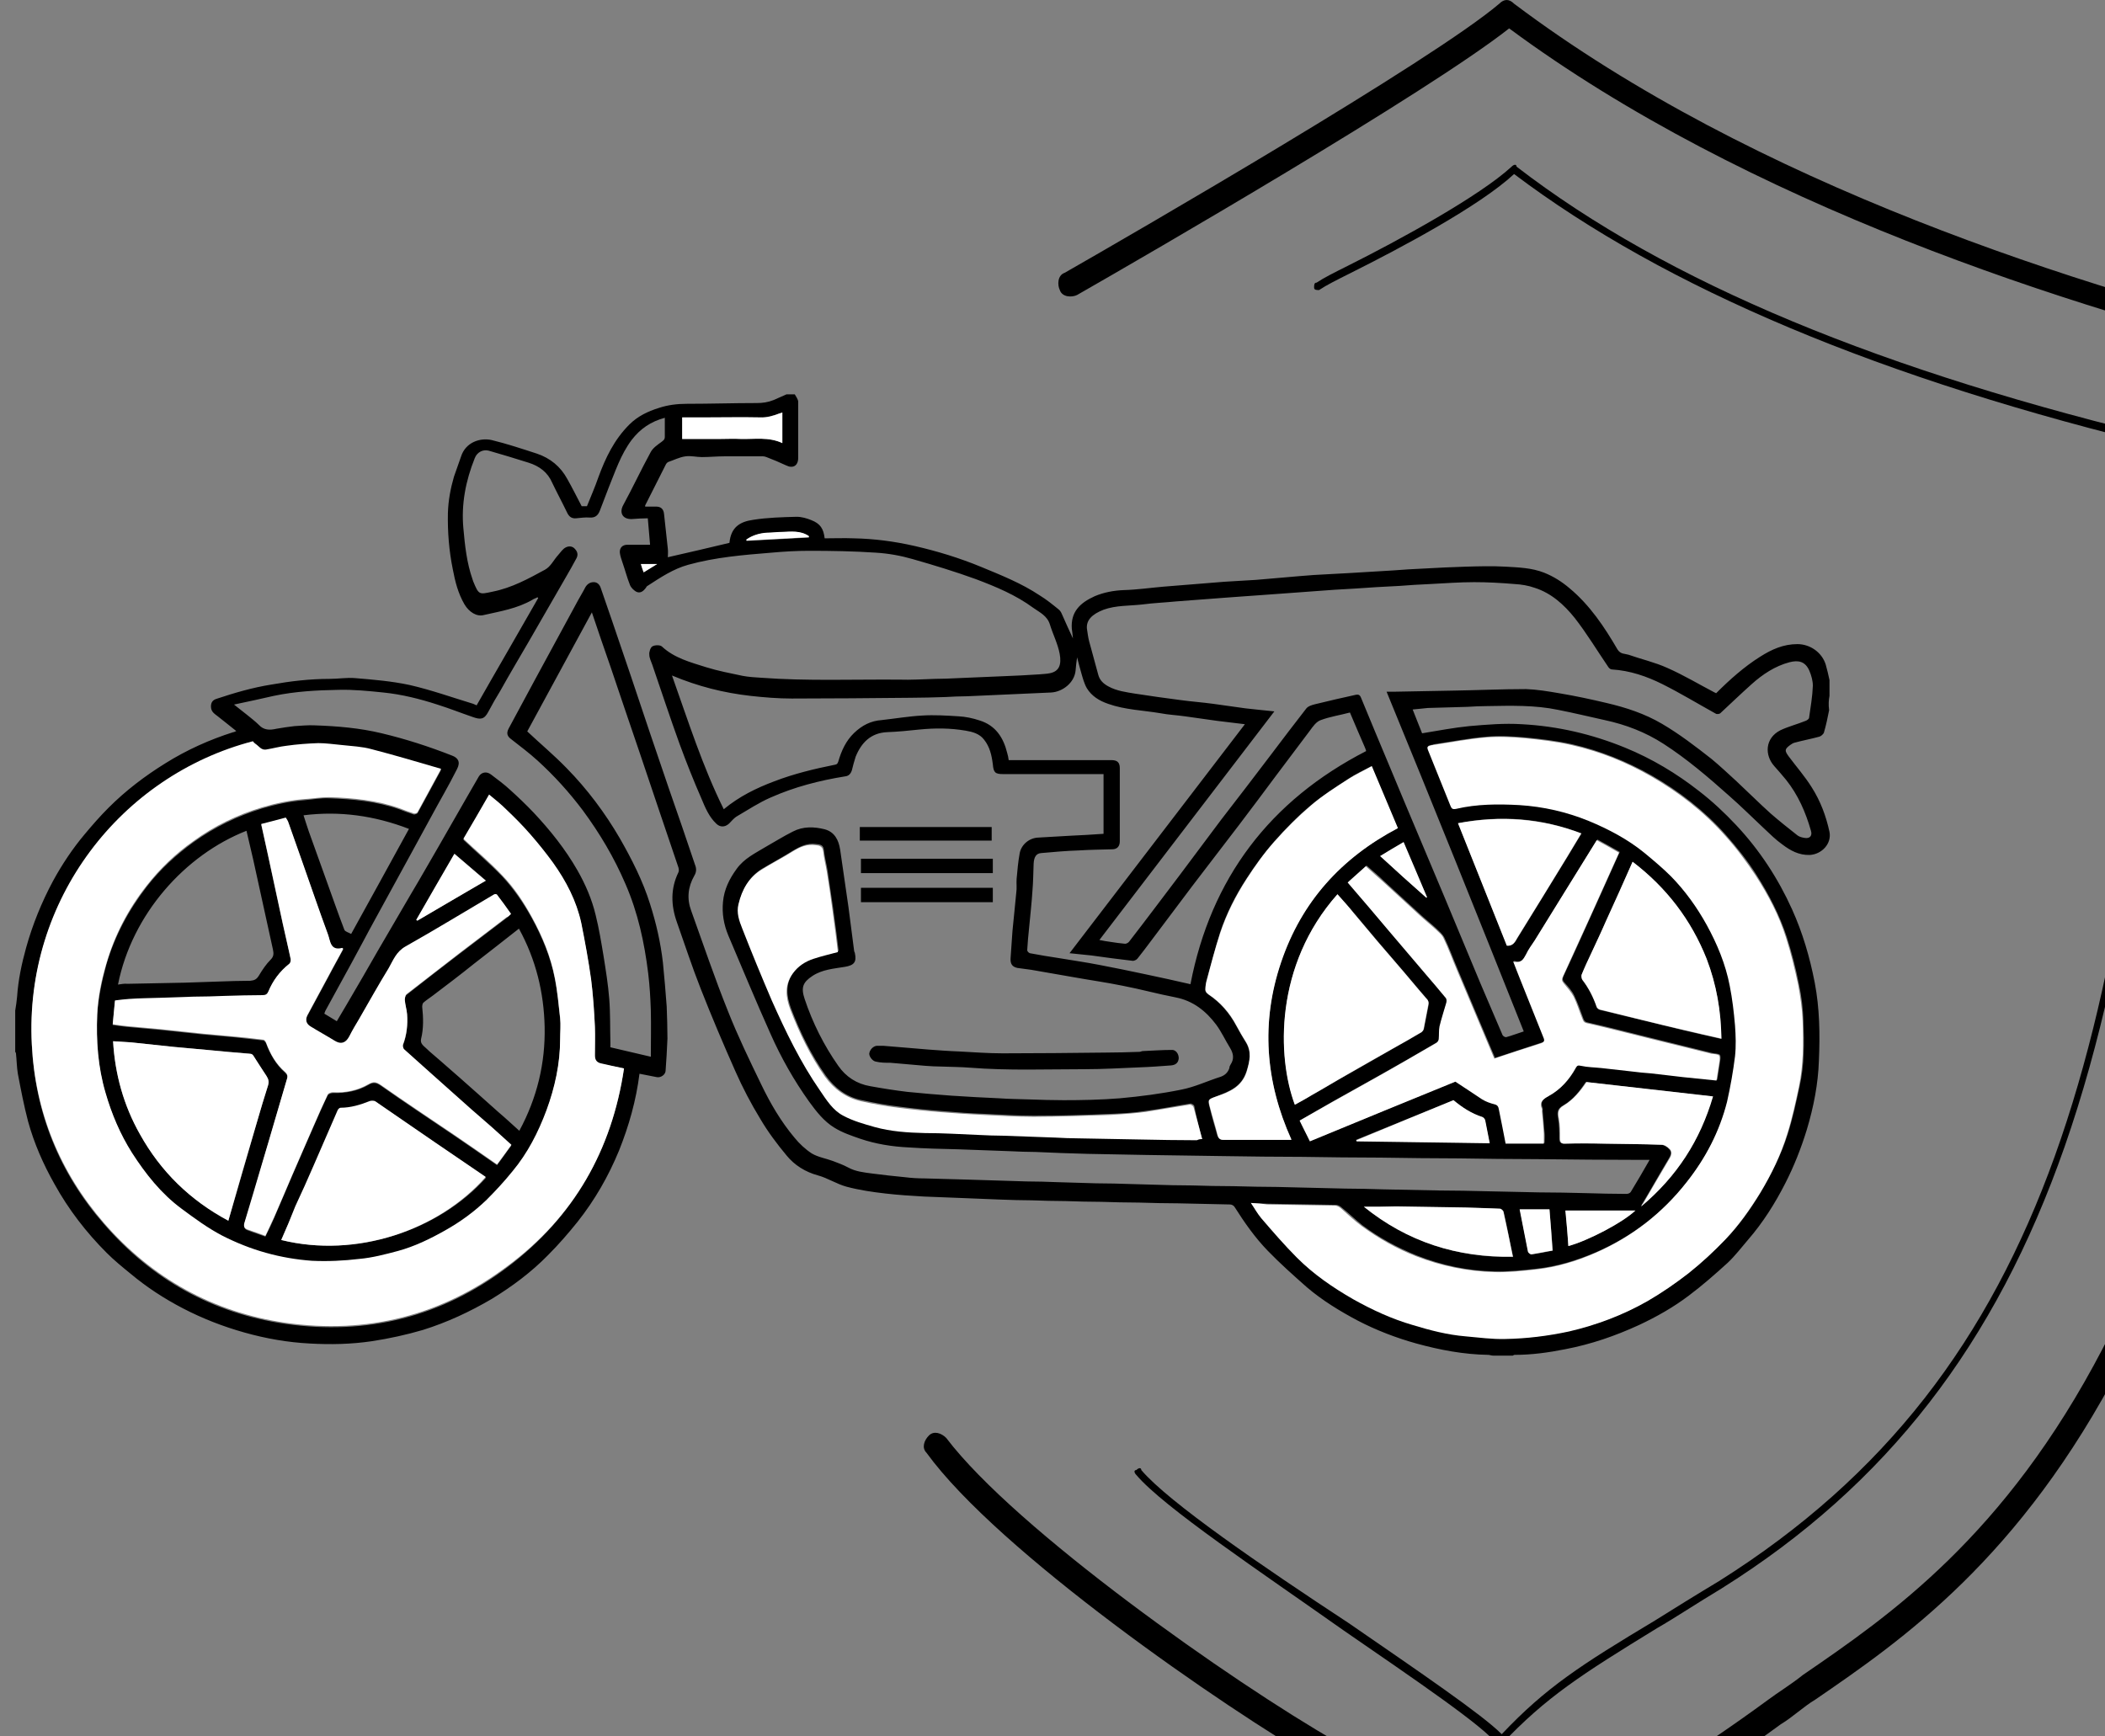 <svg width="137" height="113" viewBox="0 0 137 113" fill="none" xmlns="http://www.w3.org/2000/svg">
<rect x="0" y="0" width="137" height="113" fill="#808080" stroke="none"/>
<path d="M97.577 129.75C97.255 129.75 96.934 129.589 96.773 129.107C95.006 123.483 91.15 118.342 86.008 114.807C79.581 111.111 64.959 100.988 60.299 94.561C59.977 94.24 60.138 93.757 60.459 93.436C60.781 93.115 61.263 93.275 61.584 93.597C66.083 99.542 80.223 109.504 86.972 113.361C91.792 116.735 95.488 121.395 97.737 126.536C100.469 120.27 103.683 118.342 108.985 114.807C110.753 113.682 112.681 112.396 115.091 110.629C115.734 110.147 116.537 109.665 117.341 109.022C128.588 101.309 147.388 88.455 149.638 23.701C134.534 20.005 113.645 13.256 98.22 1.848C92.917 6.026 74.6 16.631 70.1 19.201C69.779 19.362 69.136 19.362 68.976 18.88C68.815 18.559 68.815 17.916 69.297 17.755C73.796 15.184 93.238 3.937 97.577 0.241C97.898 -0.08 98.22 -0.08 98.541 0.241C114.127 11.971 135.337 18.719 150.441 22.415C150.762 22.576 151.084 22.897 151.084 23.218C150.12 52.302 145.781 73.672 138.068 88.776C131.481 101.47 123.768 106.773 118.144 110.629C117.341 111.111 116.698 111.754 115.895 112.236C113.484 114.003 111.556 115.289 109.789 116.413C103.843 120.27 101.112 122.037 98.38 129.429C98.22 129.429 98.059 129.75 97.577 129.75Z" fill="black"/>
<path d="M97.577 113.682C97.417 113.682 97.417 113.682 97.417 113.521C96.613 112.396 92.114 109.343 87.454 106.13C81.991 102.273 75.725 98.096 73.957 96.007C73.796 95.846 73.796 95.685 73.957 95.685C74.118 95.525 74.278 95.525 74.278 95.685C76.046 97.774 82.152 101.952 87.776 105.648C92.436 108.861 96.453 111.593 97.738 112.878C100.63 109.825 102.88 108.379 107.7 105.487C108.986 104.684 110.271 103.88 111.878 102.916C133.57 89.258 138.712 67.406 141.122 29.163C122.322 24.664 108.343 18.719 98.541 11.328C96.292 13.417 91.15 16.148 87.936 17.755C86.972 18.237 86.33 18.558 85.848 18.88C85.687 18.88 85.526 18.88 85.526 18.719C85.526 18.558 85.526 18.398 85.687 18.398C86.169 18.076 86.812 17.755 87.776 17.273C90.989 15.666 96.292 12.774 98.381 10.846C98.541 10.685 98.702 10.685 98.702 10.846C108.504 18.398 122.483 24.182 141.443 28.681C141.604 28.681 141.604 28.842 141.604 29.003C140.64 44.749 139.033 61.3 134.373 74.636C129.874 87.491 122.804 96.65 112.039 103.398C110.432 104.362 108.986 105.326 107.861 105.969C102.88 109.022 100.63 110.468 97.738 113.521C97.738 113.682 97.738 113.682 97.577 113.682Z" fill="black"/>
<path d="M119.069 45.296C119.069 44.952 119.069 44.607 119.069 44.263C118.995 43.919 118.921 43.599 118.823 43.255C118.577 42.468 117.814 41.926 116.978 41.926C116.068 41.926 115.306 42.271 114.568 42.738C113.51 43.402 112.576 44.238 111.69 45.124C111.641 45.099 111.616 45.075 111.592 45.075C110.559 44.533 109.575 43.943 108.517 43.476C107.706 43.107 106.82 42.91 105.984 42.615C105.738 42.541 105.468 42.59 105.271 42.271C104.41 40.795 103.476 39.393 102.147 38.286C101.656 37.868 101.114 37.524 100.5 37.278C99.688 36.958 98.827 36.934 97.991 36.885C97.13 36.835 96.245 36.86 95.384 36.885C94.474 36.909 93.588 36.958 92.678 37.007C92.014 37.032 91.326 37.081 90.662 37.13C89.703 37.18 88.743 37.253 87.784 37.303C87.022 37.352 86.284 37.376 85.521 37.426C85.202 37.45 84.907 37.475 84.587 37.499C83.628 37.573 82.693 37.672 81.734 37.745C81.045 37.794 80.357 37.819 79.668 37.868C78.659 37.942 77.651 38.04 76.618 38.114C76.323 38.139 76.003 38.163 75.708 38.188C74.847 38.262 74.011 38.385 73.15 38.409C72.486 38.434 71.847 38.557 71.257 38.803C70.273 39.246 69.683 39.836 69.756 40.918C69.781 41.09 69.805 41.287 69.83 41.557C69.559 40.992 69.338 40.475 69.117 39.983C69.068 39.86 68.994 39.737 68.895 39.664C68.502 39.344 68.108 39.024 67.666 38.754C66.485 37.967 65.182 37.45 63.878 36.909C62.452 36.319 61.001 35.876 59.5 35.532C58.197 35.237 56.893 35.065 55.565 35.04C54.926 35.015 54.311 35.04 53.671 35.04C53.598 34.4 53.376 34.081 52.811 33.859C52.515 33.736 52.171 33.638 51.851 33.638C50.917 33.663 49.958 33.687 49.023 33.835C48.138 33.958 47.572 34.327 47.474 35.335C46.121 35.655 44.793 35.974 43.465 36.27C43.465 36.122 43.489 35.925 43.465 35.728C43.391 34.966 43.292 34.204 43.219 33.466C43.194 33.146 43.022 32.974 42.702 32.974C42.456 32.974 42.21 32.974 41.989 32.974C41.989 32.925 41.989 32.9 41.989 32.9C42.432 32.015 42.899 31.105 43.342 30.219C43.366 30.17 43.44 30.096 43.489 30.072C43.858 29.949 44.227 29.752 44.621 29.703C44.965 29.654 45.334 29.752 45.678 29.752C46.17 29.752 46.637 29.703 47.129 29.703C47.867 29.703 48.605 29.703 49.367 29.703C49.539 29.703 49.712 29.678 49.884 29.752C50.327 29.924 50.745 30.096 51.163 30.293C51.605 30.515 51.95 30.318 51.95 29.801C51.95 28.596 51.95 27.366 51.95 26.161C51.95 25.989 51.802 25.817 51.728 25.669C51.556 25.669 51.359 25.669 51.187 25.669C50.917 25.792 50.622 25.915 50.351 26.038C49.982 26.186 49.638 26.235 49.244 26.235C47.719 26.235 46.219 26.284 44.694 26.284C44.08 26.284 43.465 26.358 42.874 26.555C42.161 26.776 41.497 27.096 40.956 27.637C39.972 28.621 39.407 29.801 38.939 31.08C38.718 31.72 38.447 32.334 38.201 32.949C38.054 32.949 37.931 32.949 37.857 32.949C37.537 32.334 37.242 31.744 36.922 31.178C36.48 30.367 35.816 29.826 34.955 29.531C33.971 29.211 33.012 28.891 32.004 28.645C31.241 28.473 30.306 28.793 30.011 29.703C29.864 30.145 29.692 30.588 29.544 31.031C29.323 31.793 29.175 32.58 29.151 33.392C29.126 34.622 29.224 35.852 29.47 37.057C29.618 37.844 29.815 38.631 30.233 39.344C30.528 39.836 31.02 40.156 31.487 40.033C32.569 39.787 33.651 39.614 34.635 39.049C34.733 38.975 34.856 38.95 34.98 38.877C35.004 38.901 35.004 38.901 35.029 38.926C33.7 41.262 32.348 43.574 31.02 45.911C30.946 45.886 30.872 45.837 30.798 45.812C29.421 45.394 28.044 44.902 26.642 44.583C25.486 44.337 24.305 44.238 23.125 44.14C22.584 44.091 22.018 44.189 21.452 44.189C20.174 44.189 18.919 44.337 17.665 44.558C16.435 44.755 15.255 45.099 14.074 45.493C13.853 45.566 13.73 45.714 13.73 45.984C13.73 46.329 13.951 46.452 14.172 46.624C14.566 46.944 14.959 47.239 15.377 47.583C15.279 47.632 15.23 47.657 15.181 47.657C13.631 48.149 12.156 48.813 10.778 49.674C9.426 50.51 8.171 51.469 7.065 52.576C6.523 53.117 6.007 53.707 5.515 54.297C4.728 55.232 4.039 56.265 3.449 57.347C2.711 58.724 2.121 60.176 1.703 61.676C1.408 62.733 1.186 63.791 1.113 64.873C1.088 65.168 1.039 65.488 0.99 65.783C0.99 66.669 0.99 67.579 0.99 68.464C1.014 68.489 1.039 68.538 1.039 68.562C1.088 69.005 1.088 69.448 1.162 69.891C1.359 70.924 1.555 71.956 1.826 72.989C2.219 74.416 2.81 75.769 3.547 77.072C4.457 78.72 5.613 80.22 6.942 81.548C7.433 82.04 7.95 82.458 8.491 82.901C9.549 83.787 10.68 84.524 11.91 85.164C13.189 85.828 14.517 86.344 15.919 86.738C17.32 87.131 18.722 87.377 20.174 87.451C21.502 87.525 22.83 87.5 24.182 87.303C25.314 87.131 26.445 86.885 27.527 86.566C29.101 86.074 30.577 85.385 32.004 84.549C33.332 83.737 34.586 82.803 35.668 81.696C36.357 81.007 36.996 80.269 37.587 79.532C38.718 78.105 39.603 76.556 40.292 74.883C40.931 73.284 41.399 71.637 41.62 69.891C42.014 69.964 42.382 70.038 42.751 70.112C42.997 70.161 43.292 69.964 43.317 69.718C43.366 69.005 43.415 68.316 43.44 67.603C43.44 66.915 43.415 66.201 43.391 65.513C43.317 64.553 43.243 63.619 43.145 62.66C42.997 61.356 42.702 60.077 42.309 58.847C41.841 57.347 41.128 55.945 40.341 54.568C39.382 52.92 38.226 51.371 36.873 49.993C36.062 49.157 35.176 48.419 34.315 47.608C35.693 45.075 37.095 42.492 38.521 39.86C38.939 41.09 39.333 42.271 39.751 43.451C40.366 45.296 41.005 47.14 41.62 48.96C42.456 51.469 43.317 53.978 44.153 56.462C44.178 56.56 44.202 56.683 44.153 56.782C43.637 57.839 43.661 58.921 44.055 60.028C44.571 61.479 45.039 62.93 45.604 64.357C46.318 66.177 47.08 67.972 47.867 69.743C48.334 70.8 48.875 71.834 49.49 72.842C49.982 73.678 50.572 74.465 51.187 75.203C51.704 75.842 52.417 76.285 53.229 76.506C53.868 76.679 54.458 77.072 55.098 77.244C55.934 77.466 56.77 77.589 57.631 77.687C58.467 77.785 59.304 77.835 60.14 77.884C61.173 77.933 62.23 77.957 63.263 78.007C63.878 78.031 64.493 78.056 65.108 78.081C65.796 78.105 66.461 78.13 67.149 78.13C67.887 78.154 68.625 78.179 69.363 78.179C70.125 78.204 70.912 78.228 71.675 78.228C72.486 78.253 73.323 78.277 74.134 78.277C74.995 78.302 75.831 78.326 76.692 78.326C77.823 78.351 78.955 78.376 80.061 78.4C80.16 78.4 80.307 78.474 80.357 78.572C80.996 79.581 81.685 80.565 82.521 81.425C83.332 82.262 84.193 83.024 85.054 83.787C86.062 84.647 87.194 85.336 88.35 85.951C89.58 86.59 90.859 87.082 92.187 87.451C93.712 87.869 95.261 88.164 96.86 88.189C96.958 88.189 97.056 88.238 97.179 88.238C97.597 88.238 98.04 88.238 98.458 88.238C98.507 88.213 98.532 88.189 98.581 88.189C99.688 88.189 100.77 88.041 101.877 87.82C103.549 87.5 105.123 86.959 106.673 86.246C107.829 85.705 108.911 85.09 109.919 84.328C110.805 83.663 111.641 82.926 112.453 82.188C112.92 81.745 113.338 81.204 113.756 80.712C114.74 79.581 115.527 78.326 116.191 77.023C116.757 75.916 117.224 74.736 117.593 73.531C118.036 72.055 118.331 70.555 118.38 69.03C118.454 67.333 118.429 65.636 118.109 63.963C117.79 62.315 117.322 60.717 116.634 59.192C115.724 57.175 114.519 55.331 112.994 53.707C112.256 52.92 111.444 52.158 110.583 51.494C109.108 50.338 107.509 49.379 105.763 48.665C103.599 47.78 101.36 47.263 99.049 47.14C97.917 47.067 96.761 47.165 95.63 47.263C94.621 47.362 93.613 47.559 92.555 47.731C92.359 47.263 92.162 46.722 91.941 46.181C92.285 46.157 92.605 46.108 92.924 46.083C93.785 46.058 94.646 46.034 95.507 46.009C95.925 45.984 96.343 45.96 96.786 45.96C98.335 45.935 99.885 45.886 101.41 46.206C102.418 46.403 103.426 46.648 104.435 46.87C105.812 47.165 107.091 47.657 108.271 48.419C109.796 49.403 111.174 50.584 112.526 51.789C113.313 52.477 114.051 53.215 114.814 53.929C115.207 54.297 115.576 54.666 115.994 54.962C116.511 55.355 117.076 55.675 117.79 55.65C118.577 55.601 119.216 54.912 119.069 54.15C118.847 53.117 118.478 52.133 117.913 51.248C117.47 50.535 116.904 49.895 116.412 49.231C116.142 48.862 116.142 48.764 116.511 48.493C116.584 48.444 116.683 48.37 116.781 48.346C117.322 48.198 117.863 48.1 118.404 47.952C118.503 47.928 118.65 47.804 118.7 47.706C118.847 47.214 118.946 46.722 119.044 46.23C118.995 45.837 119.019 45.566 119.069 45.296ZM71.822 54.273C71.084 54.322 70.396 54.371 69.707 54.396C68.994 54.445 68.281 54.47 67.567 54.519C66.977 54.543 66.461 54.986 66.362 55.552C66.264 56.093 66.215 56.634 66.165 57.2C66.141 57.495 66.19 57.815 66.141 58.11C66.067 58.946 65.969 59.782 65.895 60.594C65.846 61.184 65.821 61.774 65.772 62.364C65.747 62.733 65.87 62.93 66.215 63.004C66.51 63.053 66.829 63.078 67.125 63.127C68.01 63.275 68.92 63.447 69.805 63.594C70.888 63.791 71.97 63.939 73.052 64.16C74.208 64.381 75.364 64.701 76.52 64.922C77.651 65.144 78.487 65.808 79.151 66.693C79.496 67.16 79.742 67.702 80.061 68.218C80.283 68.587 80.332 68.931 80.086 69.3C80.037 69.374 80.012 69.448 80.012 69.522C79.914 69.817 79.717 69.989 79.447 70.087C78.586 70.358 77.774 70.751 76.889 70.924C75.561 71.194 74.233 71.366 72.88 71.489C71.65 71.588 70.42 71.612 69.215 71.612C68.477 71.612 67.74 71.588 67.002 71.563C66.338 71.538 65.674 71.538 65.034 71.489C64.001 71.44 62.968 71.391 61.911 71.317C60.951 71.243 59.992 71.169 59.058 71.071C58.246 70.973 57.459 70.85 56.647 70.702C55.762 70.555 55.049 70.087 54.557 69.374C53.622 68.046 52.884 66.57 52.368 65.021C52.122 64.283 52.245 63.939 52.884 63.52C53.524 63.102 54.262 63.053 54.999 62.93C55.59 62.832 55.762 62.611 55.639 62.045C55.639 61.996 55.59 61.946 55.59 61.897C55.467 60.938 55.344 59.979 55.221 59.044C55.049 57.79 54.852 56.56 54.68 55.306C54.581 54.666 54.311 54.15 53.671 53.978C52.983 53.806 52.27 53.781 51.605 54.125C51.015 54.42 50.425 54.789 49.859 55.109C49.171 55.527 48.433 55.871 47.941 56.56C47.474 57.2 47.129 57.888 47.055 58.7C46.982 59.462 47.105 60.176 47.4 60.889C48.31 63.029 49.195 65.168 50.154 67.308C50.843 68.858 51.679 70.333 52.663 71.71C53.13 72.35 53.622 72.989 54.311 73.407C54.827 73.727 55.418 73.924 55.983 74.121C56.992 74.465 58.074 74.637 59.131 74.686C60.214 74.76 61.296 74.785 62.378 74.809C63.509 74.859 64.616 74.883 65.747 74.932C66.288 74.957 66.829 74.982 67.395 74.982C68.526 75.031 69.633 75.08 70.765 75.105C72.044 75.129 73.347 75.154 74.626 75.178C76.323 75.203 77.996 75.228 79.692 75.252C81.389 75.277 83.087 75.301 84.784 75.301C86.481 75.326 88.153 75.35 89.85 75.35C91.547 75.375 93.244 75.4 94.941 75.4C96.614 75.424 98.286 75.449 99.983 75.449C102.32 75.474 104.631 75.498 106.968 75.498C107.091 75.498 107.189 75.498 107.361 75.498C106.943 76.236 106.55 76.9 106.132 77.589C106.083 77.662 105.96 77.712 105.861 77.712C104.976 77.712 104.09 77.687 103.205 77.662C102.197 77.638 101.188 77.613 100.155 77.613C99.024 77.589 97.892 77.564 96.737 77.539C95.728 77.515 94.72 77.49 93.712 77.49C92.482 77.466 91.252 77.441 90.022 77.416C89.211 77.392 88.374 77.367 87.563 77.367C86.53 77.343 85.521 77.318 84.489 77.293C83.579 77.269 82.668 77.244 81.758 77.244C80.799 77.22 79.84 77.195 78.906 77.195C78.045 77.171 77.184 77.146 76.323 77.146C75.438 77.121 74.552 77.097 73.667 77.072C72.88 77.047 72.117 77.023 71.33 77.023C70.494 76.998 69.658 76.974 68.846 76.949C68.158 76.924 67.494 76.9 66.805 76.9C65.477 76.851 64.149 76.826 62.821 76.777C61.935 76.752 61.05 76.728 60.164 76.703C59.746 76.703 59.328 76.679 58.935 76.629C58.197 76.556 57.483 76.482 56.746 76.383C56.205 76.31 55.688 76.26 55.196 75.99C54.877 75.818 54.532 75.695 54.212 75.572C53.745 75.4 53.253 75.326 52.835 75.08C52.417 74.809 52.023 74.441 51.704 74.047C50.818 72.989 50.13 71.809 49.539 70.579C48.777 69.005 48.015 67.431 47.375 65.808C46.514 63.668 45.776 61.479 44.989 59.29C44.694 58.503 44.768 57.741 45.186 57.003C45.334 56.757 45.334 56.536 45.235 56.29C44.67 54.617 44.104 52.945 43.514 51.272C43.096 50.067 42.702 48.862 42.284 47.657C41.472 45.222 40.661 42.812 39.825 40.377C39.579 39.664 39.333 38.95 39.087 38.237C39.013 38.04 38.865 37.893 38.644 37.893C38.398 37.893 38.226 38.016 38.103 38.213C37.955 38.508 37.783 38.778 37.636 39.049C36.701 40.77 35.767 42.492 34.832 44.214C34.266 45.271 33.676 46.353 33.11 47.411C32.938 47.731 33.012 47.928 33.282 48.124C33.848 48.567 34.438 49.01 34.98 49.502C36.062 50.485 37.045 51.568 37.931 52.748C39.038 54.248 39.972 55.822 40.71 57.544C41.522 59.413 41.94 61.356 42.186 63.348C42.284 64.16 42.333 64.972 42.358 65.783C42.382 66.767 42.358 67.751 42.358 68.784C41.423 68.562 40.587 68.366 39.726 68.169C39.726 68.07 39.726 67.972 39.726 67.874C39.702 66.915 39.726 65.955 39.652 65.021C39.579 64.086 39.431 63.176 39.283 62.242C39.136 61.356 38.988 60.446 38.767 59.561C38.521 58.528 38.103 57.569 37.587 56.659C36.8 55.281 35.816 54.051 34.733 52.896C34.242 52.379 33.725 51.887 33.209 51.42C32.815 51.051 32.372 50.731 31.954 50.411C31.659 50.19 31.339 50.264 31.167 50.535C30.921 50.953 30.675 51.395 30.429 51.813C29.79 52.92 29.151 54.051 28.511 55.158C27.921 56.167 27.355 57.175 26.765 58.159C26.199 59.143 25.609 60.126 25.043 61.11C24.404 62.192 23.789 63.299 23.149 64.381C22.756 65.07 22.338 65.759 21.92 66.472C21.649 66.3 21.379 66.152 21.108 65.98C21.133 65.906 21.157 65.832 21.182 65.783C21.747 64.75 22.313 63.717 22.879 62.684C23.395 61.75 23.887 60.791 24.404 59.856C25.215 58.38 26.027 56.88 26.839 55.404C27.232 54.691 27.626 53.953 28.019 53.24C28.585 52.182 29.2 51.149 29.741 50.067C29.987 49.6 29.815 49.329 29.421 49.182C27.921 48.592 26.396 48.1 24.846 47.731C23.42 47.386 21.944 47.263 20.493 47.214C20.05 47.19 19.608 47.239 19.165 47.263C18.772 47.313 18.378 47.362 17.985 47.436C17.566 47.534 17.173 47.534 16.853 47.19C16.607 46.944 16.312 46.722 16.042 46.501C15.796 46.304 15.55 46.108 15.23 45.861C16.14 45.665 16.976 45.493 17.812 45.296C19.214 45.001 20.616 44.927 22.043 44.902C23.002 44.878 23.986 44.976 24.945 45.075C26.15 45.197 27.331 45.493 28.462 45.861C29.249 46.108 29.987 46.403 30.774 46.673C31.266 46.845 31.512 46.845 31.782 46.329C32.028 45.861 32.299 45.394 32.569 44.952C33.159 43.894 33.774 42.861 34.389 41.803C34.98 40.77 35.57 39.762 36.16 38.729C36.603 37.942 37.07 37.18 37.488 36.393C37.611 36.196 37.636 35.974 37.439 35.753C37.267 35.532 37.021 35.532 36.824 35.63C36.627 35.728 36.48 35.95 36.332 36.122C36.037 36.442 35.84 36.885 35.471 37.081C34.389 37.672 33.307 38.262 32.077 38.508C31.167 38.705 31.167 38.729 30.798 37.844C30.774 37.794 30.774 37.745 30.749 37.696C30.38 36.639 30.257 35.507 30.159 34.4C30.011 32.826 30.306 31.302 30.897 29.826C31.044 29.432 31.438 29.235 31.807 29.334C32.668 29.58 33.553 29.85 34.414 30.121C35.102 30.342 35.644 30.736 35.939 31.424C36.258 32.089 36.603 32.728 36.922 33.392C37.045 33.638 37.218 33.761 37.488 33.736C37.783 33.712 38.078 33.663 38.373 33.687C38.718 33.712 38.915 33.564 39.038 33.245C39.234 32.753 39.407 32.261 39.603 31.769C40.046 30.687 40.39 29.605 41.103 28.645C41.669 27.907 42.358 27.44 43.268 27.194C43.268 27.612 43.268 28.03 43.268 28.424C43.268 28.621 43.169 28.67 43.047 28.768C42.776 28.965 42.481 29.162 42.333 29.457C41.718 30.588 41.177 31.744 40.562 32.876C40.292 33.367 40.513 33.81 41.128 33.785C41.472 33.761 41.817 33.736 42.161 33.736C42.21 34.327 42.26 34.868 42.309 35.458C41.792 35.458 41.3 35.458 40.833 35.458C40.513 35.458 40.316 35.655 40.341 35.974C40.366 36.196 40.44 36.393 40.513 36.614C40.685 37.106 40.808 37.598 41.005 38.09C41.079 38.262 41.276 38.459 41.448 38.532C41.694 38.631 41.891 38.459 42.038 38.262C42.063 38.213 42.087 38.163 42.136 38.139C42.973 37.598 43.809 37.032 44.793 36.761C46.563 36.27 48.383 36.122 50.203 35.974C51.015 35.901 51.827 35.852 52.663 35.852C54.114 35.852 55.565 35.876 57.016 35.974C57.828 36.024 58.639 36.171 59.402 36.393C60.779 36.786 62.157 37.204 63.509 37.696C64.813 38.188 66.116 38.729 67.248 39.565C67.666 39.86 68.158 40.082 68.33 40.647C68.526 41.287 68.846 41.902 68.969 42.566C69.092 43.255 68.945 43.697 68.33 43.82C68.108 43.869 67.862 43.869 67.641 43.894C66.854 43.943 66.043 43.992 65.255 44.017C64.296 44.066 63.312 44.091 62.353 44.14C61.837 44.164 61.345 44.189 60.828 44.189C60.066 44.214 59.279 44.263 58.517 44.238C55.516 44.214 52.515 44.337 49.539 44.115C49.146 44.091 48.728 44.066 48.334 43.992C47.523 43.82 46.736 43.673 45.949 43.427C44.94 43.107 43.883 42.836 43.071 42.074C42.948 41.976 42.628 41.976 42.456 42.074C42.333 42.148 42.235 42.443 42.26 42.615C42.26 42.836 42.382 43.058 42.456 43.279C43.047 45.001 43.612 46.722 44.227 48.419C44.67 49.624 45.137 50.805 45.654 51.986C45.9 52.576 46.145 53.166 46.613 53.609C46.859 53.855 47.178 53.855 47.449 53.609C47.621 53.437 47.769 53.24 47.99 53.117C48.703 52.699 49.416 52.231 50.154 51.912C51.704 51.223 53.327 50.805 54.999 50.535C55.245 50.51 55.368 50.362 55.442 50.141C55.516 49.846 55.59 49.551 55.688 49.256C56.057 48.346 56.672 47.706 57.73 47.657C58.443 47.632 59.131 47.559 59.845 47.485C60.853 47.386 61.837 47.386 62.845 47.559C63.288 47.632 63.755 47.755 64.05 48.149C64.419 48.616 64.542 49.157 64.616 49.748C64.665 50.288 64.764 50.387 65.305 50.387C67.371 50.387 69.412 50.387 71.478 50.387C71.576 50.387 71.699 50.387 71.822 50.387C71.822 51.813 71.822 53.043 71.822 54.273ZM40.612 69.546C39.825 74.859 37.34 79.212 33.061 82.458C28.782 85.705 23.887 86.935 18.575 86.172C13.853 85.484 9.893 83.295 6.769 79.679C3.867 76.359 2.293 72.448 2.072 68.046C1.58 58.626 7.876 50.559 16.46 48.321C16.509 48.37 16.558 48.444 16.632 48.493C16.853 48.616 17.025 48.911 17.32 48.862C17.763 48.788 18.206 48.665 18.649 48.616C19.337 48.542 20.026 48.468 20.715 48.444C21.231 48.444 21.747 48.493 22.239 48.567C22.879 48.641 23.543 48.665 24.182 48.837C25.683 49.231 27.183 49.674 28.708 50.116C28.167 51.1 27.675 52.01 27.183 52.92C27.158 52.969 27.011 53.019 26.937 53.019C26.617 52.92 26.297 52.797 25.978 52.674C24.502 52.158 22.953 52.01 21.403 51.961C20.887 51.936 20.37 52.035 19.829 52.084C18.87 52.158 17.96 52.355 17.05 52.625C15.451 53.117 13.976 53.83 12.598 54.814C11.442 55.65 10.409 56.609 9.549 57.716C8.368 59.241 7.458 60.938 6.917 62.807C6.622 63.889 6.4 64.972 6.327 66.078C6.253 67.8 6.376 69.522 6.868 71.194C7.286 72.571 7.827 73.899 8.589 75.105C9.475 76.482 10.483 77.761 11.811 78.745C12.648 79.384 13.508 79.999 14.443 80.491C15.353 80.958 16.337 81.352 17.32 81.622C18.28 81.893 19.288 82.089 20.296 82.139C21.329 82.212 22.362 82.139 23.395 82.016C24.232 81.917 25.092 81.721 25.904 81.499C26.986 81.204 27.97 80.737 28.954 80.171C29.938 79.605 30.872 78.941 31.684 78.154C32.274 77.589 32.815 76.949 33.356 76.31C34.34 75.129 35.053 73.776 35.57 72.325C36.111 70.825 36.455 69.3 36.455 67.702C36.455 67.234 36.504 66.767 36.455 66.324C36.357 65.439 36.283 64.578 36.111 63.717C35.84 62.315 35.299 61.012 34.611 59.758C34.069 58.774 33.43 57.839 32.668 57.028C31.881 56.216 31.02 55.478 30.159 54.666C30.675 53.756 31.241 52.773 31.831 51.789C32.225 52.133 32.618 52.428 32.963 52.773C33.479 53.289 34.02 53.83 34.512 54.371C35.029 54.962 35.545 55.576 35.988 56.216C36.849 57.396 37.537 58.7 37.832 60.151C38.078 61.356 38.3 62.586 38.472 63.816C38.62 64.824 38.669 65.857 38.718 66.89C38.742 67.505 38.718 68.12 38.718 68.759C38.718 69.005 38.816 69.202 39.062 69.276C39.554 69.325 40.071 69.423 40.612 69.546ZM99.171 67.136C98.778 67.259 98.409 67.406 98.04 67.505C97.966 67.529 97.843 67.456 97.794 67.382C97.302 66.251 96.835 65.119 96.343 63.988C95.556 62.119 94.794 60.249 94.007 58.38C93.441 57.028 92.875 55.699 92.31 54.347C91.695 52.896 91.08 51.42 90.465 49.944C89.826 48.419 89.186 46.895 88.571 45.394C88.497 45.222 88.399 45.197 88.251 45.222C87.366 45.419 86.481 45.616 85.595 45.837C85.398 45.886 85.128 45.96 85.005 46.132C84.218 47.14 83.456 48.149 82.693 49.157C81.635 50.559 80.553 51.961 79.471 53.363C78.561 54.568 77.676 55.773 76.766 56.978C75.684 58.405 74.601 59.856 73.495 61.282C73.445 61.356 73.323 61.43 73.224 61.43C72.904 61.405 72.585 61.356 72.265 61.307C72.044 61.282 71.798 61.233 71.552 61.184C75.364 56.216 79.127 51.272 82.939 46.304C82.275 46.23 81.66 46.181 81.07 46.108C80.357 46.009 79.668 45.911 78.955 45.812C78.241 45.714 77.528 45.665 76.815 45.566C75.831 45.443 74.847 45.296 73.864 45.148C73.273 45.05 72.683 44.976 72.142 44.681C71.822 44.509 71.576 44.288 71.478 43.919C71.281 43.205 71.084 42.492 70.888 41.754C70.814 41.484 70.789 41.213 70.74 40.918C70.691 40.377 71.06 39.983 71.822 39.688C72.634 39.393 73.495 39.442 74.356 39.344C75.093 39.246 75.807 39.221 76.544 39.147C77.627 39.073 78.709 38.975 79.791 38.901C80.578 38.852 81.365 38.778 82.177 38.729C83.308 38.655 84.439 38.557 85.546 38.483C86.431 38.409 87.292 38.36 88.178 38.311C89.137 38.237 90.096 38.188 91.055 38.139C91.719 38.09 92.408 38.04 93.072 38.016C94.031 37.967 94.99 37.893 95.95 37.893C96.835 37.893 97.696 37.942 98.581 38.016C99.024 38.04 99.467 38.114 99.885 38.262C100.967 38.606 101.803 39.368 102.492 40.229C103.279 41.238 103.943 42.344 104.681 43.427C104.73 43.5 104.828 43.574 104.902 43.574C106.083 43.648 107.165 44.017 108.198 44.533C109.378 45.124 110.51 45.812 111.666 46.452C111.739 46.501 111.911 46.476 111.961 46.427C112.649 45.788 113.313 45.148 114.002 44.533C114.715 43.894 115.527 43.353 116.462 43.107C117.027 42.959 117.494 43.033 117.765 43.673C117.888 43.968 117.986 44.312 117.986 44.632C117.962 45.32 117.839 46.034 117.74 46.722C117.74 46.796 117.593 46.895 117.519 46.919C116.978 47.14 116.388 47.288 115.871 47.534C114.863 48.05 114.838 49.157 115.478 49.87C115.748 50.166 115.994 50.461 116.24 50.756C117.027 51.74 117.519 52.871 117.863 54.076C117.962 54.396 117.79 54.593 117.47 54.543C117.298 54.519 117.101 54.47 116.978 54.371C116.388 53.904 115.797 53.437 115.232 52.945C114.469 52.256 113.756 51.543 113.018 50.854C112.477 50.362 111.961 49.87 111.395 49.403C110.362 48.592 109.304 47.78 108.173 47.116C107.042 46.452 105.837 46.058 104.582 45.763C103.549 45.517 102.516 45.296 101.483 45.124C100.77 45.001 100.032 44.878 99.319 44.853C97.745 44.853 96.171 44.927 94.597 44.952C93.293 44.976 91.99 45.001 90.686 45.025C90.563 45.025 90.44 45.025 90.244 45.025C93.269 52.379 96.22 59.733 99.171 67.136ZM81.414 78.302C81.832 78.326 82.177 78.351 82.521 78.351C83.997 78.376 85.472 78.4 86.948 78.425C87.071 78.425 87.219 78.499 87.317 78.597C87.784 78.966 88.202 79.384 88.67 79.753C89.752 80.565 90.932 81.204 92.211 81.721C93.834 82.36 95.556 82.729 97.302 82.754C98.212 82.778 99.122 82.68 100.008 82.581C101.36 82.434 102.639 82.04 103.894 81.499C106.255 80.466 108.222 78.941 109.821 76.9C111.051 75.326 111.961 73.604 112.453 71.661C112.699 70.702 112.871 69.694 112.969 68.71C113.043 68.046 113.018 67.357 112.969 66.693C112.895 65.832 112.797 64.972 112.625 64.111C112.354 62.709 111.813 61.405 111.124 60.151C110.485 58.995 109.723 57.962 108.813 57.003C108.271 56.462 107.706 55.945 107.091 55.478C105.984 54.593 104.754 53.904 103.451 53.388C102 52.797 100.475 52.453 98.925 52.355C97.548 52.281 96.171 52.305 94.818 52.6C94.572 52.65 94.523 52.576 94.449 52.404C93.957 51.174 93.466 49.969 92.974 48.739C92.924 48.592 92.949 48.518 93.121 48.493C93.195 48.493 93.269 48.468 93.318 48.444C94.474 48.272 95.605 48.05 96.761 47.952C97.597 47.878 98.458 47.928 99.294 48.001C100.303 48.1 101.336 48.223 102.32 48.444C104.14 48.862 105.861 49.551 107.509 50.485C109.304 51.518 110.928 52.773 112.305 54.322C113.043 55.158 113.731 56.019 114.322 56.954C115.133 58.233 115.822 59.561 116.289 60.987C116.609 61.996 116.88 63.029 117.076 64.037C117.249 64.824 117.347 65.636 117.372 66.447C117.421 67.874 117.445 69.3 117.126 70.702C116.904 71.735 116.683 72.768 116.363 73.776C115.945 75.129 115.306 76.383 114.592 77.613C113.928 78.695 113.215 79.728 112.33 80.638C111.592 81.425 110.78 82.163 109.944 82.827C109.108 83.491 108.198 84.106 107.263 84.647C105.664 85.557 103.967 86.197 102.172 86.615C100.795 86.935 99.417 87.082 98.016 87.107C97.155 87.131 96.294 87.008 95.433 86.935C94.252 86.836 93.121 86.541 91.99 86.197C90.637 85.779 89.358 85.213 88.129 84.524C86.8 83.762 85.546 82.901 84.464 81.819C83.628 81.007 82.89 80.122 82.127 79.236C81.832 79.015 81.66 78.671 81.414 78.302ZM43.735 43.968C45.432 44.681 47.105 45.099 48.851 45.296C49.736 45.394 50.646 45.468 51.532 45.468C54.09 45.468 56.647 45.443 59.23 45.419C59.992 45.419 60.779 45.394 61.542 45.37C62.009 45.345 62.476 45.32 62.944 45.32C63.854 45.271 64.788 45.247 65.698 45.197C66.608 45.148 67.518 45.124 68.428 45.075C69.166 45.025 69.928 44.435 70.002 43.648C70.027 43.377 70.051 43.107 70.101 42.787C70.199 43.156 70.273 43.476 70.371 43.796C70.469 44.14 70.568 44.509 70.74 44.804C71.06 45.32 71.552 45.616 72.117 45.812C73.224 46.206 74.38 46.23 75.536 46.427C76.052 46.526 76.594 46.55 77.11 46.624C77.799 46.722 78.487 46.821 79.201 46.919C79.791 46.993 80.381 47.067 81.021 47.14C77.209 52.109 73.421 57.077 69.609 62.045C70.125 62.094 70.568 62.143 71.035 62.192C71.921 62.315 72.806 62.438 73.691 62.537C73.79 62.561 73.962 62.487 74.036 62.389C74.331 62.02 74.626 61.627 74.921 61.233C75.807 60.053 76.717 58.847 77.602 57.667C78.61 56.339 79.643 55.011 80.652 53.683C81.439 52.65 82.226 51.592 83.013 50.535C83.751 49.551 84.513 48.542 85.251 47.559C85.448 47.288 85.669 46.968 85.964 46.87C86.554 46.648 87.219 46.55 87.858 46.378C88.178 47.14 88.497 47.878 88.817 48.616C88.866 48.715 88.891 48.813 88.915 48.887C82.644 52.109 78.807 57.175 77.479 64.062C76.495 63.84 75.536 63.619 74.577 63.422C73.568 63.201 72.56 63.004 71.552 62.807C70.666 62.635 69.805 62.512 68.92 62.364C68.281 62.266 67.666 62.168 67.026 62.045C66.953 62.02 66.854 61.922 66.854 61.848C66.879 61.356 66.928 60.889 66.977 60.397C67.051 59.585 67.149 58.749 67.198 57.938C67.248 57.372 67.248 56.782 67.272 56.216C67.297 55.773 67.444 55.552 67.764 55.527C68.576 55.453 69.412 55.38 70.224 55.355C70.937 55.306 71.65 55.306 72.388 55.281C72.708 55.281 72.88 55.084 72.88 54.765C72.88 53.166 72.88 51.592 72.88 49.993C72.88 49.624 72.708 49.477 72.339 49.477C70.224 49.477 68.108 49.477 65.993 49.477C65.87 49.477 65.747 49.477 65.649 49.477C65.624 49.305 65.6 49.157 65.551 49.01C65.305 48.001 64.788 47.214 63.755 46.895C63.312 46.747 62.845 46.648 62.378 46.624C61.591 46.575 60.804 46.526 60.017 46.575C59.131 46.624 58.271 46.772 57.385 46.87C56.672 46.919 56.106 47.214 55.59 47.706C55.049 48.223 54.754 48.887 54.557 49.575C54.508 49.698 54.483 49.748 54.36 49.772C53.007 50.043 51.679 50.362 50.4 50.854C49.22 51.297 48.113 51.838 47.105 52.674C45.727 49.895 44.793 46.944 43.735 43.968ZM33.258 59.487C33.135 59.61 33.061 59.684 32.963 59.758C31.93 60.544 30.897 61.331 29.864 62.119C28.732 62.979 27.601 63.865 26.47 64.75C26.371 64.824 26.322 65.021 26.347 65.144C26.371 65.439 26.47 65.759 26.494 66.054C26.544 66.742 26.47 67.406 26.224 68.046C26.199 68.12 26.224 68.292 26.297 68.341C26.839 68.833 27.404 69.325 27.945 69.817C28.855 70.628 29.765 71.44 30.675 72.252C31.118 72.645 31.561 73.014 32.004 73.407C32.422 73.776 32.864 74.17 33.282 74.564C32.963 74.982 32.668 75.424 32.348 75.842C31.389 75.178 30.479 74.539 29.569 73.924C27.97 72.842 26.371 71.784 24.797 70.677C24.477 70.456 24.281 70.432 23.961 70.628C23.272 71.022 22.485 71.169 21.674 71.145C21.551 71.145 21.379 71.219 21.329 71.292C21.01 71.956 20.715 72.645 20.419 73.309C19.952 74.367 19.485 75.449 19.017 76.531C18.624 77.441 18.23 78.376 17.837 79.286C17.665 79.704 17.468 80.097 17.271 80.491C16.878 80.343 16.534 80.245 16.165 80.097C15.919 80.023 15.845 79.9 15.919 79.605C16.337 78.326 16.706 77.023 17.075 75.719C17.616 73.899 18.132 72.079 18.673 70.284C18.747 70.087 18.698 69.964 18.55 69.817C17.96 69.3 17.591 68.636 17.32 67.923C17.296 67.849 17.198 67.751 17.148 67.726C16.558 67.652 15.968 67.603 15.377 67.529C14.664 67.456 13.926 67.406 13.213 67.333C12.279 67.234 11.369 67.136 10.434 67.037C9.721 66.964 8.983 66.915 8.27 66.841C7.975 66.816 7.679 66.767 7.335 66.718C7.384 66.177 7.433 65.66 7.483 65.168C7.852 65.144 8.147 65.094 8.417 65.07C9.081 65.045 9.745 65.021 10.409 64.996C11.147 64.972 11.861 64.947 12.598 64.922C13.287 64.898 13.951 64.873 14.64 64.873C15.451 64.849 16.288 64.824 17.099 64.824C17.32 64.824 17.394 64.75 17.468 64.578C17.763 63.865 18.206 63.25 18.821 62.783C18.895 62.733 18.944 62.561 18.919 62.463C18.772 61.7 18.575 60.938 18.403 60.151C18.083 58.675 17.763 57.2 17.444 55.699C17.296 55.035 17.148 54.371 17.001 53.683C17.542 53.535 18.058 53.388 18.599 53.264C18.673 53.388 18.722 53.461 18.772 53.584C19.067 54.42 19.362 55.257 19.657 56.093C20.223 57.691 20.764 59.29 21.354 60.889C21.502 61.282 21.502 61.946 22.264 61.75C22.264 61.75 22.289 61.774 22.338 61.799C22.018 62.389 21.674 63.004 21.354 63.619C20.911 64.455 20.444 65.291 20.001 66.127C19.854 66.423 19.927 66.693 20.223 66.865C20.739 67.185 21.28 67.48 21.797 67.8C22.141 68.021 22.485 67.972 22.731 67.505C22.928 67.111 23.149 66.742 23.371 66.373C24.01 65.267 24.625 64.16 25.289 63.078C25.609 62.561 25.781 61.996 26.396 61.651C28.339 60.569 30.233 59.413 32.127 58.282C32.176 58.257 32.323 58.257 32.348 58.282C32.668 58.651 32.963 59.069 33.258 59.487ZM84.587 72.94C85.349 72.498 86.087 72.079 86.8 71.661C87.76 71.12 88.743 70.579 89.703 70.038C90.981 69.325 92.26 68.587 93.515 67.849C93.588 67.8 93.662 67.677 93.687 67.579C93.712 67.308 93.662 67.013 93.736 66.767C93.859 66.251 94.031 65.734 94.179 65.218C94.203 65.119 94.203 64.996 94.154 64.922C93.712 64.381 93.269 63.865 92.826 63.348C92.039 62.414 91.252 61.479 90.44 60.544C89.555 59.511 88.67 58.479 87.76 57.396C88.153 57.052 88.547 56.683 88.94 56.339C89.358 56.708 89.727 57.003 90.071 57.347C90.883 58.085 91.67 58.823 92.482 59.561C92.802 59.856 93.146 60.126 93.466 60.422C93.662 60.618 93.884 60.791 94.007 61.036C94.326 61.7 94.572 62.389 94.867 63.078C95.679 65.021 96.491 66.939 97.302 68.858C98.311 68.538 99.294 68.194 100.303 67.874C100.549 67.8 100.598 67.702 100.5 67.48C99.983 66.226 99.467 64.947 98.975 63.668C98.827 63.324 98.704 62.955 98.532 62.537C99.049 62.709 99.196 62.414 99.368 62.069C99.54 61.75 99.762 61.455 99.934 61.159C100.598 60.077 101.262 59.02 101.926 57.938C102.59 56.855 103.254 55.773 103.967 54.642C104.459 54.912 104.951 55.183 105.419 55.453C105 56.388 104.607 57.249 104.213 58.134C103.402 59.93 102.59 61.75 101.754 63.545C101.68 63.717 101.705 63.84 101.828 63.963C102.074 64.234 102.32 64.504 102.467 64.824C102.689 65.291 102.861 65.783 103.033 66.251C103.082 66.373 103.107 66.496 103.303 66.546C104.631 66.841 105.935 67.185 107.239 67.505C108.64 67.849 110.018 68.193 111.42 68.538C111.592 68.587 111.838 68.562 111.936 68.661C112.01 68.759 111.961 69.005 111.936 69.177C111.887 69.546 111.813 69.915 111.764 70.284C111.001 70.21 110.288 70.136 109.6 70.063C108.886 69.989 108.173 69.891 107.484 69.817C107.066 69.767 106.673 69.743 106.255 69.694C105.591 69.62 104.951 69.546 104.287 69.472C103.844 69.423 103.377 69.399 102.934 69.325C102.738 69.276 102.689 69.325 102.59 69.472C102.172 70.235 101.606 70.874 100.844 71.292C100.5 71.489 100.204 71.661 100.401 72.129C100.426 72.178 100.401 72.227 100.401 72.276C100.45 72.768 100.475 73.235 100.524 73.727C100.549 73.949 100.524 74.195 100.524 74.391C99.663 74.391 98.852 74.391 98.04 74.391C97.892 73.629 97.745 72.891 97.597 72.153C97.573 72.006 97.524 71.883 97.327 71.834C97.056 71.76 96.761 71.661 96.515 71.514C95.925 71.169 95.384 70.776 94.769 70.358C91.67 71.637 88.497 72.94 85.3 74.244C85.029 73.85 84.808 73.407 84.587 72.94ZM84.046 74.17C84.021 74.195 84.021 74.195 84.021 74.195C82.546 74.195 81.07 74.195 79.594 74.195C79.397 74.195 79.299 74.096 79.225 73.899C79.053 73.309 78.881 72.719 78.733 72.104C78.586 71.563 78.61 71.563 79.151 71.366C79.988 71.046 80.799 70.751 81.119 69.743C81.34 69.079 81.463 68.464 81.07 67.825C80.849 67.48 80.652 67.111 80.455 66.767C80.012 65.931 79.397 65.242 78.635 64.726C78.463 64.603 78.414 64.48 78.438 64.308C78.463 64.16 78.487 63.988 78.512 63.84C78.807 62.807 79.078 61.75 79.397 60.717C79.816 59.462 80.406 58.282 81.119 57.2C81.66 56.363 82.25 55.552 82.914 54.789C83.652 53.953 84.439 53.142 85.3 52.428C86.062 51.789 86.899 51.248 87.735 50.707C88.202 50.387 88.743 50.141 89.26 49.87C89.826 51.248 90.391 52.576 90.957 53.904C87.268 55.847 84.685 58.7 83.357 62.635C82.054 66.546 82.349 70.407 84.046 74.17ZM78.241 74.145C78.143 74.145 78.045 74.145 77.946 74.145C76.692 74.121 75.438 74.096 74.208 74.096C72.88 74.072 71.552 74.047 70.224 74.022C69.732 74.022 69.24 73.973 68.748 73.973C67.617 73.924 66.461 73.899 65.329 73.85C64.813 73.826 64.272 73.801 63.755 73.801C62.575 73.752 61.419 73.703 60.238 73.678C59.131 73.678 58.025 73.604 56.967 73.284C56.278 73.088 55.565 72.866 54.926 72.547C54.262 72.202 53.843 71.538 53.425 70.924C52.147 69.103 51.187 67.087 50.277 65.045C49.589 63.496 48.974 61.946 48.359 60.372C48.162 59.88 47.965 59.339 48.113 58.774C48.334 57.839 48.777 57.052 49.613 56.536C50.277 56.142 50.966 55.773 51.63 55.355C52.097 55.084 52.54 54.863 53.106 54.937C53.352 54.962 53.598 54.986 53.622 55.331C53.671 55.798 53.794 56.24 53.868 56.708C53.991 57.495 54.09 58.282 54.212 59.044C54.286 59.585 54.36 60.126 54.434 60.692C54.483 61.11 54.532 61.504 54.581 61.897C54.016 62.045 53.499 62.168 52.983 62.34C52.466 62.512 51.999 62.807 51.655 63.275C51.089 64.037 51.187 64.849 51.483 65.636C52.073 67.185 52.786 68.661 53.745 70.013C54.335 70.825 55.098 71.415 56.106 71.612C56.893 71.784 57.705 71.932 58.517 72.03C59.451 72.153 60.41 72.252 61.37 72.325C62.255 72.399 63.14 72.473 64.026 72.498C65.108 72.547 66.215 72.621 67.297 72.621C68.994 72.621 70.691 72.571 72.363 72.498C73.126 72.473 73.864 72.424 74.626 72.301C75.585 72.178 76.52 71.981 77.454 71.834C77.528 71.809 77.7 71.907 77.725 71.981C77.873 72.743 78.045 73.432 78.241 74.145ZM87.046 58.208C87.415 58.626 87.784 59.044 88.129 59.438C88.645 60.053 89.161 60.667 89.678 61.282C90.071 61.75 90.49 62.217 90.883 62.684C91.547 63.447 92.187 64.234 92.851 64.996C92.974 65.144 92.998 65.267 92.974 65.439C92.875 65.955 92.777 66.447 92.678 66.964C92.654 67.037 92.58 67.136 92.531 67.185C91.916 67.554 91.301 67.898 90.686 68.243C89.703 68.808 88.719 69.374 87.71 69.94C86.923 70.382 86.161 70.85 85.374 71.292C85.005 71.489 84.661 71.686 84.292 71.907C83.111 68.808 82.939 62.832 87.046 58.208ZM18.304 80.712C18.624 79.999 18.919 79.286 19.239 78.572C19.632 77.687 20.05 76.777 20.444 75.892C20.96 74.711 21.477 73.506 21.994 72.325C22.018 72.252 22.141 72.178 22.19 72.153C22.854 72.129 23.494 71.956 24.109 71.71C24.207 71.661 24.355 71.686 24.453 71.735C25.756 72.621 27.085 73.531 28.388 74.441C29.47 75.178 30.552 75.916 31.635 76.654C28.56 80.097 23.174 81.917 18.304 80.712ZM7.36 67.775C7.778 67.8 8.171 67.825 8.54 67.849C9.475 67.948 10.385 68.046 11.319 68.144C12.033 68.218 12.771 68.267 13.484 68.341C14.394 68.415 15.328 68.513 16.238 68.587C16.386 68.587 16.46 68.661 16.534 68.784C16.779 69.202 17.05 69.62 17.345 70.038C17.468 70.235 17.542 70.407 17.444 70.653C17.198 71.44 16.952 72.227 16.73 73.014C16.115 75.154 15.501 77.293 14.861 79.458C12.377 78.13 10.459 76.26 9.106 73.826C8.048 71.956 7.483 69.915 7.36 67.775ZM33.799 73.604C33.332 73.186 32.889 72.768 32.422 72.374C32.028 72.03 31.659 71.686 31.266 71.342C30.38 70.555 29.495 69.767 28.585 68.981C28.314 68.734 28.019 68.513 27.773 68.267C27.601 68.095 27.331 67.948 27.404 67.628C27.576 66.939 27.552 66.226 27.478 65.537C27.478 65.439 27.503 65.316 27.552 65.267C27.749 65.094 27.945 64.972 28.142 64.824C29.052 64.135 29.962 63.447 30.848 62.733C31.807 61.996 32.766 61.233 33.774 60.446C34.881 62.463 35.398 64.603 35.447 66.841C35.496 69.202 34.955 71.465 33.799 73.604ZM7.679 64.086C8.589 59.511 12.033 55.65 16.042 54.076C16.189 54.716 16.337 55.331 16.484 55.97C16.902 57.913 17.345 59.856 17.763 61.799C17.812 62.045 17.837 62.242 17.616 62.463C17.32 62.758 17.075 63.127 16.853 63.496C16.706 63.742 16.558 63.816 16.288 63.84C15.599 63.84 14.91 63.865 14.222 63.889C13.484 63.914 12.771 63.939 12.033 63.963C10.778 63.988 9.549 64.012 8.294 64.037C8.073 64.012 7.901 64.062 7.679 64.086ZM106.255 56.093C108.468 57.765 110.067 59.88 111.075 62.438C111.715 64.111 112.01 65.832 112.034 67.628C111.198 67.431 110.387 67.259 109.575 67.062C107.755 66.619 105.935 66.177 104.115 65.734C104.041 65.709 103.943 65.636 103.918 65.562C103.697 64.922 103.402 64.332 102.984 63.791C102.934 63.717 102.91 63.57 102.934 63.471C103.131 63.004 103.353 62.512 103.574 62.045C103.894 61.356 104.189 60.692 104.509 60.003C105.099 58.724 105.664 57.446 106.255 56.093ZM106.82 78.523C106.845 78.425 106.845 78.4 106.87 78.376C107.46 77.392 108.026 76.383 108.616 75.4C108.739 75.203 108.813 74.982 108.64 74.809C108.517 74.662 108.321 74.539 108.124 74.514C106.845 74.465 105.591 74.465 104.312 74.441C103.476 74.441 102.664 74.416 101.828 74.441C101.557 74.441 101.483 74.342 101.483 74.096C101.483 73.678 101.483 73.235 101.41 72.817C101.336 72.424 101.336 72.178 101.729 71.956C102.369 71.588 102.811 71.022 103.205 70.432C105.96 70.751 108.69 71.046 111.444 71.366C110.682 74.219 109.132 76.58 106.82 78.523ZM94.892 53.584C97.647 53.043 100.327 53.24 102.934 54.248C102.615 54.765 102.32 55.281 102 55.798C100.918 57.544 99.86 59.29 98.778 61.036C98.63 61.282 98.483 61.578 98.089 61.553C97.032 58.897 95.974 56.265 94.892 53.584ZM22.854 60.791C22.682 60.692 22.461 60.643 22.412 60.52C21.994 59.438 21.625 58.356 21.231 57.273C20.862 56.216 20.469 55.183 20.1 54.125C19.977 53.781 19.878 53.437 19.755 53.068C22.116 52.773 24.379 53.092 26.617 53.953C25.363 56.24 24.133 58.479 22.854 60.791ZM88.768 78.548C89.506 78.548 90.194 78.548 90.883 78.548C92.408 78.572 93.957 78.572 95.482 78.622C96.195 78.622 96.909 78.646 97.647 78.695C97.72 78.695 97.868 78.818 97.868 78.892C98.089 79.851 98.261 80.811 98.483 81.819C94.843 81.868 91.596 80.835 88.768 78.548ZM94.597 71.612C95.162 72.104 95.753 72.473 96.466 72.694C96.54 72.719 96.614 72.817 96.638 72.891C96.737 73.383 96.835 73.875 96.933 74.391C94.031 74.342 91.154 74.317 88.276 74.268C88.276 74.244 88.276 74.219 88.251 74.195C90.367 73.334 92.482 72.473 94.597 71.612ZM44.399 27.17C44.916 27.17 45.383 27.17 45.85 27.17C47.055 27.17 48.285 27.145 49.49 27.17C49.908 27.17 50.302 27.071 50.695 26.924C50.769 26.899 50.843 26.874 50.917 26.85C50.917 27.514 50.917 28.153 50.917 28.842C50.031 28.424 49.097 28.596 48.211 28.572C47.769 28.547 47.326 28.572 46.859 28.572C46.047 28.572 45.235 28.572 44.399 28.572C44.399 28.104 44.399 27.686 44.399 27.17ZM27.158 59.93C27.134 59.905 27.109 59.88 27.109 59.88C27.921 58.454 28.757 57.052 29.593 55.576C30.306 56.191 30.946 56.732 31.635 57.323C30.085 58.208 28.634 59.069 27.158 59.93ZM102.074 81.106C102.024 80.319 101.951 79.532 101.901 78.794C103.426 78.794 104.902 78.794 106.451 78.794C105.64 79.556 103.353 80.761 102.074 81.106ZM100.844 78.72C100.918 79.655 100.991 80.515 101.065 81.401C100.598 81.499 100.131 81.597 99.688 81.647C99.614 81.647 99.491 81.548 99.467 81.475C99.27 80.54 99.098 79.63 98.925 78.72C99.565 78.72 100.18 78.72 100.844 78.72ZM92.875 58.405C92.851 58.405 92.851 58.429 92.826 58.429C91.842 57.544 90.859 56.634 89.826 55.724C90.342 55.404 90.834 55.134 91.35 54.814C91.867 56.019 92.383 57.224 92.875 58.405ZM52.638 34.892C52.638 34.917 52.638 34.966 52.638 34.991C51.286 35.065 49.933 35.138 48.58 35.212C48.58 35.187 48.58 35.163 48.556 35.138C48.949 34.843 49.416 34.72 49.908 34.696C50.228 34.671 50.548 34.646 50.868 34.646C51.483 34.622 52.097 34.523 52.638 34.892ZM41.891 37.253C41.817 37.081 41.768 36.909 41.694 36.712C42.063 36.712 42.382 36.712 42.751 36.712C42.432 36.909 42.186 37.057 41.891 37.253Z" fill="black"/>
<path d="M40.612 69.546C40.071 69.423 39.554 69.325 39.062 69.202C38.816 69.128 38.718 68.956 38.718 68.686C38.718 68.071 38.742 67.431 38.718 66.816C38.669 65.783 38.595 64.775 38.472 63.742C38.3 62.512 38.078 61.307 37.833 60.077C37.513 58.626 36.849 57.347 35.988 56.142C35.521 55.503 35.029 54.888 34.512 54.298C34.02 53.732 33.504 53.215 32.963 52.699C32.618 52.355 32.225 52.035 31.831 51.715C31.266 52.699 30.7 53.683 30.159 54.593C30.995 55.38 31.881 56.118 32.668 56.954C33.455 57.765 34.069 58.7 34.611 59.684C35.299 60.938 35.84 62.242 36.111 63.644C36.283 64.504 36.357 65.39 36.455 66.251C36.504 66.718 36.455 67.161 36.455 67.628C36.455 69.227 36.111 70.776 35.57 72.252C35.029 73.703 34.34 75.055 33.356 76.236C32.84 76.876 32.274 77.49 31.684 78.081C30.872 78.868 29.962 79.532 28.954 80.097C27.995 80.638 26.986 81.13 25.904 81.425C25.068 81.647 24.232 81.868 23.395 81.942C22.363 82.065 21.329 82.114 20.297 82.065C19.288 81.991 18.28 81.819 17.321 81.549C16.337 81.278 15.353 80.884 14.443 80.417C13.508 79.925 12.672 79.31 11.811 78.671C10.483 77.687 9.475 76.408 8.589 75.031C7.827 73.826 7.261 72.498 6.868 71.12C6.376 69.448 6.253 67.726 6.327 66.005C6.376 64.898 6.597 63.816 6.917 62.734C7.458 60.864 8.344 59.167 9.549 57.642C10.409 56.536 11.442 55.552 12.598 54.74C13.951 53.757 15.427 53.043 17.05 52.551C17.96 52.281 18.895 52.084 19.829 52.01C20.346 51.986 20.862 51.887 21.403 51.887C22.953 51.937 24.502 52.084 25.978 52.601C26.298 52.724 26.617 52.846 26.937 52.945C27.011 52.969 27.158 52.92 27.183 52.846C27.675 51.937 28.167 51.051 28.708 50.043C27.183 49.6 25.707 49.157 24.183 48.764C23.568 48.592 22.904 48.567 22.239 48.493C21.723 48.444 21.206 48.37 20.715 48.37C20.026 48.395 19.337 48.444 18.649 48.542C18.206 48.592 17.763 48.715 17.321 48.788C17.001 48.838 16.853 48.567 16.632 48.419C16.558 48.37 16.509 48.321 16.46 48.247C7.876 50.485 1.58 58.553 2.072 67.972C2.293 72.375 3.892 76.285 6.769 79.606C9.893 83.196 13.853 85.41 18.575 86.099C23.887 86.861 28.757 85.631 33.061 82.385C37.341 79.212 39.825 74.859 40.612 69.546Z" fill="white"/>
<path d="M81.414 78.302C81.66 78.647 81.832 78.991 82.078 79.286C82.84 80.172 83.603 81.057 84.414 81.869C85.497 82.951 86.751 83.812 88.079 84.574C89.309 85.263 90.588 85.853 91.94 86.246C93.072 86.591 94.203 86.886 95.384 86.984C96.244 87.058 97.105 87.181 97.966 87.156C99.368 87.132 100.745 86.96 102.123 86.665C103.918 86.246 105.615 85.607 107.214 84.697C108.148 84.156 109.034 83.541 109.894 82.877C110.731 82.213 111.542 81.451 112.28 80.688C113.141 79.778 113.879 78.745 114.543 77.663C115.281 76.458 115.896 75.179 116.314 73.826C116.633 72.818 116.855 71.785 117.076 70.752C117.371 69.35 117.371 67.924 117.322 66.497C117.297 65.685 117.174 64.874 117.027 64.087C116.806 63.054 116.56 62.021 116.24 61.037C115.797 59.611 115.084 58.258 114.272 57.004C113.657 56.069 112.993 55.184 112.256 54.372C110.878 52.822 109.255 51.568 107.46 50.535C105.836 49.6 104.115 48.912 102.27 48.494C101.286 48.272 100.253 48.149 99.245 48.051C98.409 47.977 97.548 47.928 96.712 48.002C95.556 48.1 94.424 48.322 93.269 48.494C93.195 48.494 93.121 48.518 93.072 48.543C92.9 48.568 92.875 48.641 92.924 48.789C93.416 50.019 93.908 51.224 94.4 52.453C94.474 52.626 94.523 52.699 94.769 52.65C96.121 52.331 97.499 52.331 98.876 52.404C100.45 52.503 101.95 52.847 103.401 53.437C104.705 53.978 105.959 54.642 107.041 55.528C107.632 56.02 108.222 56.512 108.763 57.053C109.673 57.987 110.436 59.045 111.075 60.201C111.764 61.455 112.305 62.759 112.575 64.16C112.747 65.021 112.846 65.882 112.92 66.743C112.969 67.407 112.993 68.096 112.92 68.76C112.797 69.743 112.624 70.727 112.403 71.711C111.911 73.654 111.001 75.4 109.771 76.95C108.197 78.966 106.205 80.516 103.844 81.549C102.614 82.09 101.311 82.484 99.958 82.631C99.048 82.73 98.138 82.828 97.253 82.803C95.507 82.754 93.81 82.41 92.162 81.77C90.907 81.278 89.727 80.614 88.62 79.803C88.153 79.458 87.71 79.04 87.267 78.647C87.169 78.573 87.022 78.475 86.898 78.475C85.423 78.45 83.947 78.425 82.471 78.401C82.176 78.352 81.832 78.327 81.414 78.302Z" fill="white"/>
<path d="M33.258 59.486C32.963 59.068 32.668 58.65 32.348 58.232C32.323 58.183 32.176 58.183 32.127 58.232C30.208 59.364 28.314 60.52 26.396 61.602C25.781 61.946 25.584 62.512 25.289 63.028C24.625 64.11 24.01 65.217 23.371 66.324C23.15 66.693 22.928 67.062 22.732 67.455C22.485 67.922 22.166 67.972 21.797 67.75C21.28 67.43 20.739 67.135 20.223 66.816C19.928 66.644 19.854 66.373 20.002 66.078C20.444 65.242 20.912 64.405 21.354 63.569C21.674 62.954 22.018 62.364 22.338 61.749C22.289 61.725 22.289 61.7 22.264 61.7C21.502 61.897 21.502 61.257 21.354 60.839C20.764 59.24 20.223 57.642 19.657 56.043C19.362 55.207 19.067 54.371 18.772 53.535C18.747 53.436 18.673 53.338 18.6 53.215C18.083 53.362 17.567 53.485 17.001 53.633C17.148 54.322 17.296 54.986 17.444 55.65C17.763 57.125 18.083 58.601 18.403 60.101C18.575 60.864 18.747 61.626 18.919 62.413C18.944 62.512 18.895 62.684 18.821 62.733C18.206 63.225 17.763 63.815 17.468 64.528C17.394 64.701 17.296 64.774 17.099 64.774C16.288 64.774 15.451 64.799 14.64 64.823C13.951 64.848 13.287 64.873 12.598 64.873C11.861 64.897 11.147 64.922 10.41 64.947C9.746 64.971 9.081 64.971 8.417 65.02C8.122 65.045 7.827 65.07 7.483 65.119C7.434 65.611 7.384 66.127 7.335 66.668C7.68 66.717 7.975 66.766 8.27 66.791C8.983 66.865 9.721 66.914 10.434 66.988C11.369 67.086 12.279 67.185 13.213 67.283C13.927 67.357 14.664 67.406 15.378 67.48C15.968 67.529 16.558 67.603 17.148 67.677C17.222 67.677 17.296 67.799 17.321 67.873C17.591 68.611 17.96 69.251 18.55 69.767C18.698 69.89 18.747 70.038 18.673 70.234C18.132 72.054 17.616 73.874 17.075 75.67C16.681 76.973 16.312 78.277 15.919 79.556C15.82 79.851 15.919 79.974 16.165 80.048C16.534 80.171 16.878 80.294 17.271 80.441C17.468 80.048 17.64 79.629 17.837 79.236C18.231 78.326 18.624 77.416 19.018 76.481C19.485 75.399 19.952 74.342 20.42 73.26C20.715 72.571 21.01 71.907 21.33 71.243C21.379 71.144 21.551 71.095 21.674 71.095C22.485 71.144 23.273 70.972 23.961 70.579C24.305 70.382 24.478 70.406 24.797 70.628C26.372 71.735 27.97 72.792 29.569 73.874C30.479 74.489 31.389 75.129 32.348 75.793C32.668 75.375 32.963 74.957 33.283 74.514C32.84 74.12 32.422 73.727 32.004 73.358C31.561 72.964 31.118 72.595 30.676 72.202C29.766 71.39 28.856 70.579 27.946 69.767C27.404 69.275 26.839 68.783 26.298 68.291C26.248 68.242 26.199 68.07 26.224 67.996C26.47 67.357 26.544 66.693 26.494 66.004C26.47 65.709 26.372 65.389 26.347 65.094C26.347 64.971 26.372 64.774 26.47 64.701C27.601 63.815 28.733 62.954 29.864 62.069C30.897 61.282 31.93 60.495 32.963 59.708C33.061 59.683 33.135 59.609 33.258 59.486Z" fill="white"/>
<path d="M84.586 72.94C84.808 73.408 85.029 73.826 85.25 74.293C88.448 72.965 91.645 71.662 94.719 70.407C95.334 70.801 95.9 71.194 96.466 71.563C96.712 71.711 96.982 71.809 97.277 71.883C97.474 71.932 97.523 72.055 97.548 72.203C97.695 72.94 97.843 73.654 97.99 74.441C98.802 74.441 99.614 74.441 100.475 74.441C100.475 74.244 100.475 74.023 100.475 73.777C100.45 73.285 100.401 72.817 100.352 72.326C100.352 72.276 100.376 72.227 100.352 72.178C100.155 71.711 100.45 71.538 100.794 71.342C101.557 70.924 102.122 70.284 102.54 69.522C102.614 69.374 102.688 69.325 102.885 69.374C103.328 69.472 103.77 69.472 104.238 69.522C104.902 69.596 105.541 69.669 106.205 69.743C106.623 69.792 107.017 69.841 107.435 69.866C108.148 69.94 108.861 70.038 109.55 70.112C110.263 70.186 110.976 70.26 111.714 70.333C111.763 69.964 111.837 69.596 111.886 69.227C111.911 69.054 111.96 68.808 111.886 68.71C111.788 68.612 111.567 68.612 111.37 68.587C109.968 68.243 108.591 67.898 107.189 67.554C105.885 67.234 104.557 66.89 103.254 66.595C103.057 66.546 103.032 66.423 102.983 66.3C102.786 65.832 102.639 65.316 102.418 64.873C102.245 64.554 101.999 64.283 101.778 64.013C101.655 63.865 101.63 63.767 101.704 63.594C102.516 61.799 103.352 60.004 104.164 58.184C104.557 57.298 104.951 56.437 105.369 55.503C104.902 55.232 104.41 54.962 103.918 54.691C103.229 55.822 102.54 56.905 101.876 57.987C101.212 59.069 100.548 60.127 99.884 61.209C99.688 61.504 99.466 61.799 99.319 62.119C99.146 62.438 98.999 62.734 98.482 62.586C98.654 63.004 98.778 63.373 98.925 63.717C99.442 64.996 99.933 66.251 100.45 67.53C100.548 67.751 100.499 67.849 100.253 67.923C99.245 68.243 98.261 68.562 97.253 68.907C96.441 66.989 95.629 65.046 94.818 63.127C94.523 62.438 94.277 61.75 93.957 61.086C93.859 60.84 93.613 60.668 93.416 60.471C93.096 60.176 92.752 59.905 92.432 59.61C91.621 58.872 90.833 58.134 90.022 57.397C89.653 57.077 89.309 56.757 88.891 56.388C88.497 56.733 88.103 57.101 87.71 57.446C88.62 58.503 89.505 59.536 90.391 60.594C91.178 61.529 91.989 62.463 92.776 63.398C93.219 63.914 93.662 64.431 94.105 64.972C94.154 65.046 94.154 65.168 94.129 65.267C93.981 65.783 93.809 66.3 93.686 66.816C93.637 67.087 93.662 67.357 93.637 67.628C93.637 67.726 93.563 67.849 93.465 67.898C92.186 68.636 90.932 69.374 89.653 70.087C88.694 70.629 87.71 71.17 86.751 71.711C86.087 72.08 85.373 72.498 84.586 72.94Z" fill="white"/>
<path d="M84.046 74.17C82.349 70.407 82.054 66.546 83.382 62.635C84.71 58.7 87.292 55.847 90.981 53.904C90.416 52.576 89.875 51.248 89.284 49.87C88.743 50.166 88.227 50.412 87.76 50.707C86.923 51.248 86.062 51.789 85.325 52.428C84.489 53.142 83.677 53.953 82.939 54.789C82.275 55.527 81.685 56.364 81.144 57.2C80.43 58.306 79.84 59.462 79.422 60.717C79.078 61.75 78.807 62.807 78.537 63.84C78.487 63.988 78.463 64.16 78.463 64.308C78.438 64.48 78.487 64.603 78.659 64.726C79.447 65.242 80.037 65.931 80.48 66.767C80.676 67.136 80.873 67.48 81.094 67.825C81.488 68.464 81.34 69.054 81.144 69.743C80.824 70.751 80.037 71.071 79.176 71.366C78.635 71.563 78.61 71.563 78.758 72.104C78.906 72.694 79.102 73.285 79.25 73.9C79.299 74.096 79.422 74.195 79.619 74.195C81.094 74.195 82.57 74.195 84.046 74.195C84.021 74.195 84.021 74.195 84.046 74.17Z" fill="white"/>
<path d="M78.242 74.145C78.045 73.407 77.873 72.743 77.676 72.055C77.651 71.981 77.504 71.883 77.406 71.907C76.446 72.055 75.512 72.227 74.577 72.374C73.839 72.473 73.077 72.522 72.314 72.571C70.617 72.62 68.92 72.694 67.248 72.694C66.166 72.694 65.059 72.62 63.977 72.571C63.091 72.522 62.206 72.473 61.321 72.399C60.361 72.325 59.427 72.227 58.468 72.104C57.656 72.006 56.844 71.858 56.057 71.686C55.074 71.465 54.286 70.899 53.696 70.087C52.737 68.734 52.024 67.234 51.434 65.709C51.138 64.922 51.04 64.111 51.606 63.348C51.95 62.881 52.417 62.586 52.934 62.414C53.45 62.242 53.991 62.118 54.532 61.971C54.483 61.577 54.434 61.184 54.385 60.766C54.311 60.225 54.237 59.684 54.163 59.118C54.065 58.331 53.942 57.544 53.819 56.782C53.745 56.314 53.623 55.871 53.573 55.404C53.524 55.06 53.303 55.035 53.057 55.011C52.516 54.937 52.048 55.134 51.581 55.429C50.917 55.847 50.228 56.191 49.564 56.609C48.728 57.126 48.285 57.913 48.064 58.847C47.916 59.413 48.113 59.954 48.31 60.446C48.925 62.02 49.564 63.57 50.228 65.119C51.138 67.16 52.098 69.153 53.377 70.997C53.795 71.612 54.213 72.276 54.877 72.62C55.516 72.965 56.23 73.162 56.918 73.358C57.976 73.653 59.083 73.727 60.189 73.752C61.37 73.752 62.526 73.826 63.706 73.875C64.223 73.899 64.764 73.924 65.28 73.924C66.412 73.973 67.568 73.998 68.699 74.047C69.191 74.072 69.683 74.096 70.175 74.096C71.503 74.121 72.831 74.145 74.159 74.17C75.413 74.195 76.668 74.219 77.897 74.219C78.045 74.145 78.143 74.145 78.242 74.145Z" fill="white"/>
<path d="M87.046 58.208C82.939 62.832 83.111 68.808 84.267 71.907C84.636 71.71 85.005 71.514 85.349 71.292C86.136 70.85 86.899 70.382 87.686 69.939C88.669 69.374 89.653 68.808 90.662 68.243C91.276 67.898 91.891 67.554 92.506 67.185C92.58 67.136 92.654 67.037 92.654 66.964C92.752 66.447 92.85 65.955 92.949 65.439C92.998 65.267 92.974 65.119 92.826 64.996C92.162 64.234 91.522 63.447 90.858 62.684C90.465 62.217 90.047 61.749 89.653 61.282C89.137 60.667 88.62 60.053 88.104 59.438C87.784 59.02 87.415 58.626 87.046 58.208Z" fill="white"/>
<path d="M18.305 80.712C23.174 81.917 28.536 80.097 31.61 76.604C30.528 75.866 29.446 75.129 28.364 74.391C27.06 73.505 25.757 72.595 24.429 71.685C24.355 71.636 24.183 71.636 24.084 71.661C23.47 71.907 22.83 72.103 22.166 72.103C22.092 72.103 21.994 72.202 21.969 72.276C21.453 73.456 20.936 74.661 20.42 75.842C20.026 76.752 19.633 77.637 19.215 78.523C18.919 79.285 18.624 79.998 18.305 80.712Z" fill="white"/>
<path d="M7.36 67.775C7.483 69.915 8.048 71.956 9.106 73.825C10.459 76.26 12.377 78.129 14.861 79.457C15.476 77.293 16.091 75.153 16.73 73.014C16.952 72.227 17.198 71.44 17.444 70.653C17.517 70.407 17.468 70.234 17.345 70.038C17.075 69.62 16.804 69.201 16.534 68.783C16.46 68.66 16.411 68.587 16.238 68.587C15.329 68.513 14.394 68.439 13.484 68.341C12.771 68.267 12.033 68.218 11.319 68.144C10.385 68.046 9.475 67.947 8.54 67.849C8.171 67.824 7.778 67.8 7.36 67.775Z" fill="white"/>
<path d="M106.255 56.093C105.664 57.421 105.099 58.7 104.508 59.978C104.213 60.667 103.894 61.331 103.574 62.02C103.353 62.487 103.131 62.954 102.934 63.446C102.91 63.52 102.934 63.692 102.984 63.766C103.402 64.307 103.697 64.897 103.918 65.537C103.943 65.611 104.041 65.684 104.115 65.709C105.935 66.152 107.755 66.619 109.575 67.037C110.387 67.234 111.174 67.406 112.034 67.603C112.01 65.807 111.715 64.086 111.075 62.413C110.067 59.88 108.468 57.79 106.255 56.093Z" fill="white"/>
<path d="M106.82 78.523C109.132 76.58 110.657 74.219 111.493 71.366C108.739 71.046 106.009 70.751 103.254 70.431C102.861 71.022 102.393 71.587 101.779 71.956C101.385 72.178 101.385 72.448 101.459 72.817C101.533 73.235 101.533 73.653 101.533 74.096C101.533 74.342 101.606 74.465 101.877 74.44C102.713 74.416 103.525 74.416 104.361 74.44C105.64 74.465 106.894 74.465 108.173 74.514C108.345 74.514 108.542 74.662 108.69 74.809C108.837 74.981 108.788 75.203 108.665 75.4C108.075 76.383 107.509 77.367 106.919 78.376C106.87 78.4 106.87 78.425 106.82 78.523Z" fill="white"/>
<path d="M94.892 53.584C95.95 56.241 97.007 58.897 98.065 61.553C98.458 61.602 98.606 61.307 98.753 61.036C99.835 59.29 100.918 57.544 101.975 55.798C102.295 55.281 102.59 54.765 102.91 54.248C100.327 53.265 97.671 53.068 94.892 53.584Z" fill="white"/>
<path d="M88.768 78.548C91.597 80.835 94.843 81.868 98.459 81.794C98.262 80.811 98.065 79.852 97.844 78.868C97.819 78.794 97.696 78.671 97.622 78.671C96.909 78.646 96.196 78.622 95.458 78.597C93.933 78.573 92.384 78.548 90.859 78.523C90.195 78.548 89.506 78.548 88.768 78.548Z" fill="white"/>
<path d="M94.597 71.612C92.482 72.473 90.367 73.358 88.276 74.219C88.276 74.243 88.276 74.268 88.301 74.293C91.178 74.342 94.056 74.366 96.958 74.416C96.86 73.899 96.761 73.407 96.663 72.915C96.638 72.841 96.565 72.743 96.491 72.719C95.753 72.473 95.163 72.079 94.597 71.612Z" fill="white"/>
<path d="M44.399 27.17C44.399 27.686 44.399 28.104 44.399 28.572C45.211 28.572 46.047 28.572 46.859 28.572C47.301 28.572 47.744 28.547 48.211 28.572C49.121 28.596 50.031 28.424 50.917 28.842C50.917 28.153 50.917 27.514 50.917 26.85C50.843 26.874 50.769 26.899 50.695 26.924C50.302 27.071 49.933 27.194 49.49 27.17C48.285 27.145 47.08 27.17 45.85 27.17C45.383 27.17 44.916 27.17 44.399 27.17Z" fill="white"/>
<path d="M27.159 59.929C28.634 59.069 30.085 58.208 31.61 57.322C30.922 56.732 30.282 56.191 29.569 55.576C28.733 57.027 27.896 58.454 27.085 59.88C27.109 59.88 27.134 59.905 27.159 59.929Z" fill="white"/>
<path d="M102.073 81.106C103.352 80.761 105.615 79.581 106.427 78.794C104.902 78.794 103.401 78.794 101.877 78.794C101.95 79.531 102.024 80.294 102.073 81.106Z" fill="white"/>
<path d="M100.844 78.72C100.18 78.72 99.565 78.72 98.901 78.72C99.073 79.63 99.27 80.565 99.442 81.475C99.466 81.549 99.589 81.647 99.663 81.647C100.106 81.573 100.549 81.475 101.041 81.401C100.991 80.516 100.918 79.655 100.844 78.72Z" fill="white"/>
<path d="M92.875 58.404C92.383 57.224 91.867 56.043 91.35 54.813C90.834 55.108 90.342 55.404 89.825 55.723C90.834 56.658 91.817 57.543 92.826 58.429C92.85 58.429 92.85 58.404 92.875 58.404Z" fill="white"/>
<path d="M52.639 34.892C52.097 34.523 51.483 34.597 50.892 34.622C50.573 34.622 50.253 34.671 49.933 34.671C49.441 34.696 48.974 34.843 48.581 35.114C48.581 35.138 48.581 35.163 48.605 35.187C49.958 35.114 51.31 35.04 52.663 34.966C52.639 34.966 52.639 34.917 52.639 34.892Z" fill="white"/>
<path d="M41.891 37.254C42.186 37.081 42.456 36.909 42.776 36.712C42.383 36.712 42.063 36.712 41.718 36.712C41.768 36.909 41.817 37.057 41.891 37.254Z" fill="white"/>
<path d="M57.95 69.177C58.713 69.251 59.451 69.3 60.213 69.374C60.582 69.399 60.926 69.423 61.295 69.423C61.91 69.448 62.525 69.448 63.14 69.497C65.624 69.694 68.108 69.595 70.592 69.595C71.797 69.595 73.027 69.522 74.232 69.472C74.896 69.448 75.536 69.399 76.2 69.35C76.519 69.325 76.692 69.177 76.716 68.882C76.716 68.587 76.519 68.317 76.249 68.341C75.634 68.341 74.995 68.39 74.38 68.415C74.306 68.415 74.232 68.464 74.183 68.464C73.445 68.489 72.707 68.513 71.969 68.513C69.731 68.538 67.493 68.562 65.255 68.562C64.296 68.562 63.361 68.489 62.402 68.439C61.738 68.415 61.099 68.366 60.434 68.317C59.451 68.243 58.467 68.144 57.483 68.071C57.336 68.071 57.188 68.071 57.065 68.071C56.819 68.095 56.598 68.341 56.573 68.587C56.573 68.784 56.794 69.079 57.016 69.103C57.311 69.177 57.631 69.177 57.95 69.177C57.95 69.202 57.95 69.202 57.95 69.177Z" fill="black"/>
<path d="M64.616 56.831C64.616 56.511 64.616 56.216 64.616 55.896C61.739 55.896 58.886 55.896 56.033 55.896C56.033 56.216 56.033 56.511 56.033 56.831C58.886 56.831 61.739 56.831 64.616 56.831Z" fill="black"/>
<path d="M64.616 58.724C64.616 58.404 64.616 58.109 64.616 57.79C61.763 57.79 58.91 57.79 56.033 57.79C56.033 58.085 56.033 58.404 56.033 58.724C58.886 58.724 61.739 58.724 64.616 58.724Z" fill="black"/>
<path d="M55.959 54.716C58.812 54.716 61.665 54.716 64.542 54.716C64.542 54.421 64.542 54.15 64.542 53.83C61.689 53.83 58.836 53.83 55.959 53.83C55.959 54.101 55.959 54.396 55.959 54.716Z" fill="black"/>
</svg>
